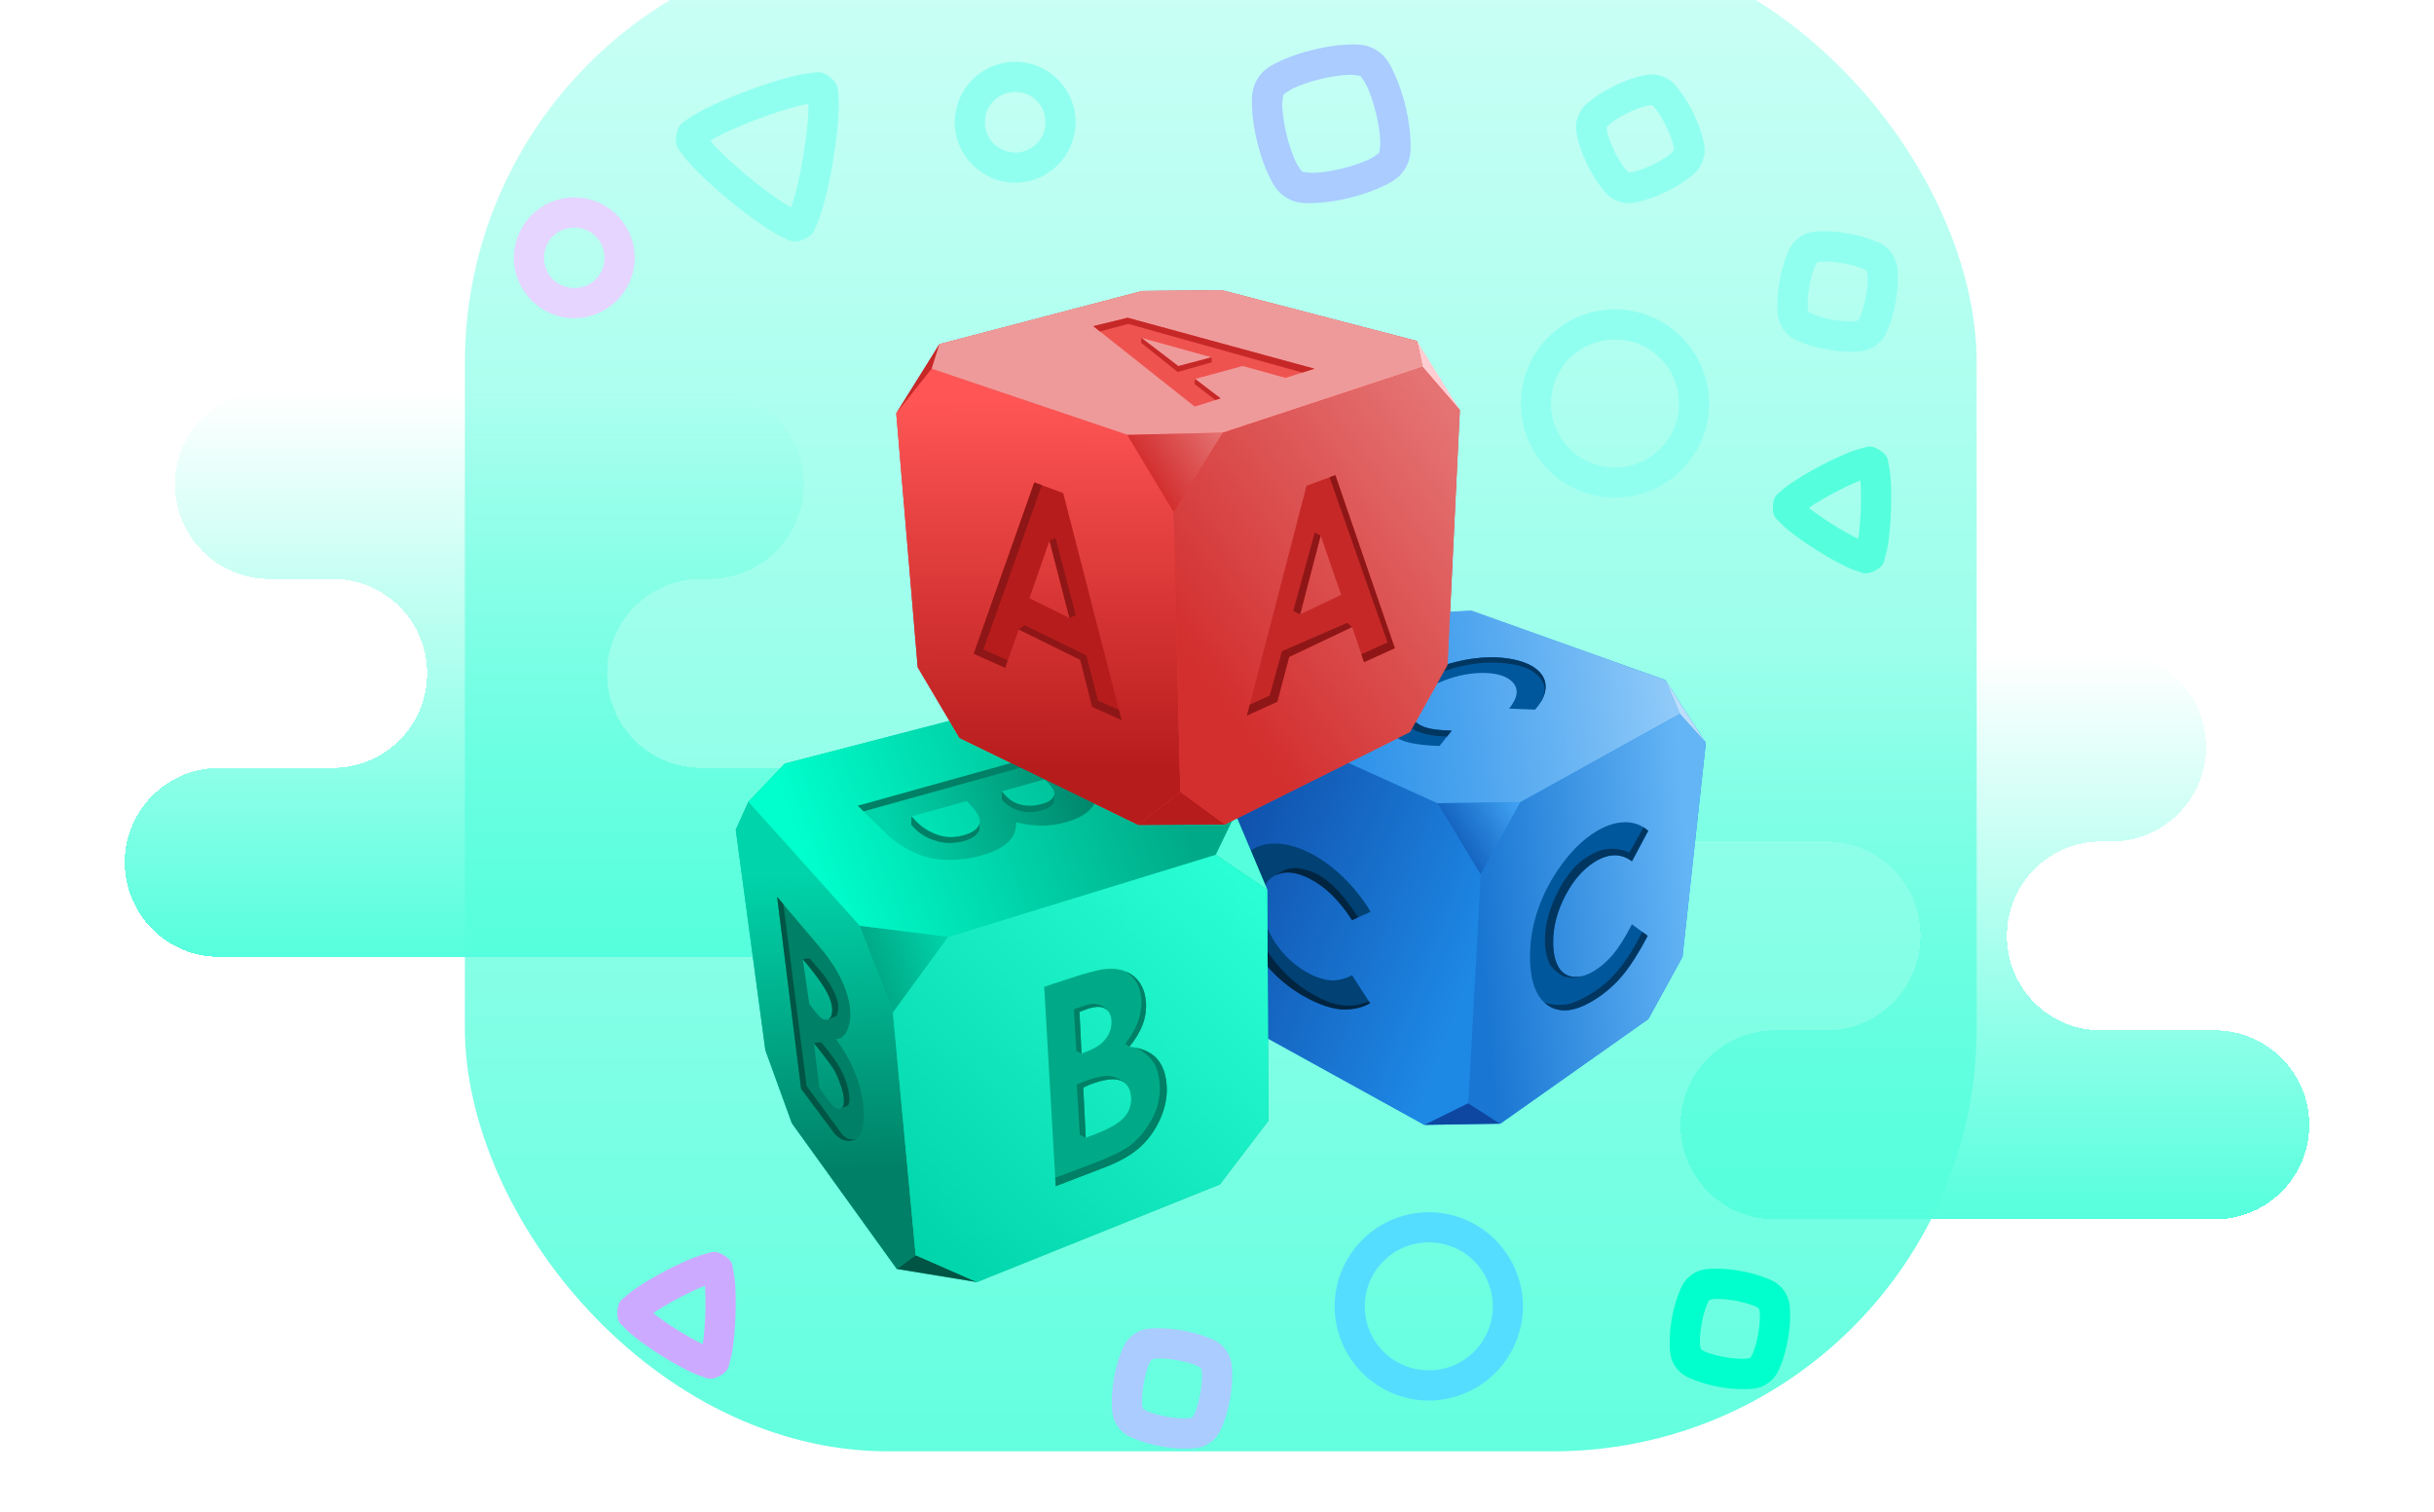 <svg width="322" height="200" viewBox="0 0 322 200" fill="none" xmlns="http://www.w3.org/2000/svg">
<g filter="url(#filter0_i_1204_26)">
<rect x="61.5" width="200" height="200" rx="56" fill="url(#paint0_linear_1204_26)"/>
</g>
<g filter="url(#filter1_d_1204_26)">
<path fill-rule="evenodd" clip-rule="evenodd" d="M279.349 82.311H219.281C212.378 82.311 206.782 87.907 206.782 94.81V94.814C206.782 101.717 212.378 107.313 219.281 107.313H279.349C286.252 107.313 291.848 101.717 291.848 94.814V94.81C291.848 87.907 286.252 82.311 279.349 82.311ZM241.906 132.311H234.815C227.912 132.311 222.316 137.907 222.316 144.81V144.813C222.316 151.716 227.912 157.312 234.815 157.312H293.001C299.904 157.312 305.5 151.716 305.5 144.813V144.81C305.5 137.907 299.904 132.311 293.001 132.311H277.663C276.135 132.273 274.627 131.954 273.213 131.37C271.695 130.743 270.315 129.823 269.154 128.661C267.993 127.5 267.072 126.121 266.445 124.603C265.818 123.085 265.497 121.458 265.501 119.815C265.497 118.173 265.818 116.546 266.445 115.028C267.072 113.51 267.993 112.131 269.154 110.97C270.315 109.808 271.695 108.888 273.213 108.261C274.714 107.641 276.323 107.32 277.947 107.316H241.622C241.604 107.316 241.587 107.316 241.569 107.316H241.622C243.246 107.32 244.854 107.641 246.356 108.261C247.874 108.888 249.253 109.808 250.415 110.97C251.576 112.131 252.497 113.51 253.123 115.028C253.75 116.546 254.071 118.173 254.068 119.815C254.071 121.458 253.75 123.085 253.123 124.603C252.497 126.121 251.576 127.5 250.415 128.661C249.253 129.823 247.874 130.743 246.356 131.37C244.942 131.954 243.433 132.273 241.906 132.311Z" fill="url(#paint1_linear_1204_26)" shape-rendering="crispEdges"/>
</g>
<g filter="url(#filter2_d_1204_26)">
<path fill-rule="evenodd" clip-rule="evenodd" d="M93.834 47.584H35.647C28.744 47.584 23.148 53.181 23.148 60.084V60.087C23.148 66.99 28.744 72.586 35.647 72.586H44.02C44.014 72.586 44.007 72.586 44 72.586H44.053C45.677 72.59 47.285 72.91 48.787 73.531C50.305 74.157 51.684 75.078 52.846 76.239C54.007 77.401 54.928 78.78 55.555 80.298C56.181 81.816 56.502 83.443 56.499 85.085C56.502 86.728 56.181 88.354 55.555 89.872C54.928 91.39 54.007 92.77 52.846 93.931C51.684 95.092 50.305 96.013 48.787 96.64C47.289 97.258 45.685 97.579 44.065 97.584H28.999C22.096 97.584 16.5 103.18 16.5 110.083V110.087C16.5 116.99 22.096 122.586 28.999 122.586H113.68C120.583 122.586 126.179 116.99 126.179 110.087V110.083C126.179 103.18 120.583 97.584 113.68 97.584H92.74C91.12 97.579 89.516 97.258 88.018 96.64C86.5 96.013 85.121 95.092 83.959 93.931C82.798 92.77 81.877 91.39 81.251 89.872C80.624 88.354 80.303 86.728 80.306 85.085C80.303 83.443 80.624 81.816 81.251 80.298C81.877 78.78 82.798 77.401 83.959 76.239C85.121 75.078 86.5 74.157 88.018 73.531C89.52 72.91 91.128 72.59 92.752 72.586H44.053C44.046 72.586 44.039 72.586 44.032 72.586H92.773H92.785H93.834C100.736 72.586 106.332 66.99 106.332 60.087V60.084C106.332 53.181 100.736 47.584 93.834 47.584Z" fill="url(#paint2_linear_1204_26)" shape-rendering="crispEdges"/>
</g>
<g filter="url(#filter3_d_1204_26)">
<path d="M159.691 128.95L188.438 144.813L198.477 144.655L218.066 130.81L222.579 122.59L225.667 94.273L220.33 85.969L194.656 76.785L188.661 77.099L155.197 86.442L159.691 128.95Z" fill="#1E88E5"/>
<path d="M188.438 144.813L194.248 141.941L195.888 111.697L190.173 102.259L155.197 86.446L159.695 128.95L188.438 144.813Z" fill="url(#paint3_linear_1204_26)"/>
<path d="M181.325 116.622L178.869 117.725C177.198 115.115 175.317 113.281 173.226 112.222C171.462 111.33 169.975 111.179 168.766 111.769C167.559 112.363 166.956 113.543 166.956 115.306C166.956 116.533 167.224 117.759 167.761 118.984C168.295 120.208 169.051 121.34 170.028 122.378C171.006 123.416 172.093 124.237 173.29 124.842C174.308 125.359 175.24 125.643 176.087 125.696C176.931 125.739 177.858 125.515 178.869 125.024L181.25 128.712C179.889 129.35 178.603 129.622 177.391 129.529C176.179 129.423 174.794 128.977 173.237 128.191C170.372 126.739 168.024 124.643 166.192 121.902C164.37 119.155 163.459 116.362 163.459 113.522C163.459 111.683 163.873 110.258 164.699 109.248C165.536 108.24 166.728 107.693 168.275 107.607C169.829 107.527 171.501 107.939 173.29 108.843C174.812 109.614 176.273 110.678 177.674 112.033C179.09 113.391 180.307 114.922 181.325 116.625V116.622Z" fill="#014174"/>
<path d="M104.752 144.59L101.248 134.93L97.336 105.763L99.007 102.07L103.807 97.021L128.62 90.581L163.426 103.684L167.655 113.715L167.806 144.254L161.381 152.69L129.236 165.612L118.634 163.874L104.752 144.59Z" fill="#00D4AA"/>
<path d="M99.007 102.07L113.747 118.47L118.12 129.963L121.136 162.052L118.634 163.87L104.752 144.594L101.248 134.93L97.336 105.763L99.007 102.07Z" fill="url(#paint4_linear_1204_26)"/>
<path d="M113.747 118.47L125.43 119.936L118.12 129.963L113.747 118.47Z" fill="url(#paint5_linear_1204_26)"/>
<path d="M160.822 109.07L167.655 113.715L163.426 103.684L160.822 109.07Z" fill="#55FFDD"/>
<path d="M121.136 162.052L129.24 165.612L118.634 163.874L121.136 162.052Z" fill="#005544"/>
<path d="M167.246 121.229L166.755 122.688C168.451 125.008 170.672 126.894 173.237 128.191C174.794 128.977 176.178 129.423 177.391 129.525C178.309 129.601 179.987 129.514 181.25 128.712L181.098 128.478C178.971 129.347 177.035 129.23 174.613 128.043C171.351 126.452 169.019 124.037 167.243 121.229H167.246Z" fill="#012440"/>
<path d="M121.136 162.052L129.24 165.612L161.381 152.686L167.806 144.25L167.655 113.711L160.822 109.07L125.43 119.936L118.12 129.963L121.136 162.052Z" fill="url(#paint6_linear_1204_26)"/>
<path d="M99.007 102.07L103.807 97.021L128.62 90.581L163.426 103.684L160.822 109.07L125.43 119.936L113.747 118.47L99.007 102.07Z" fill="url(#paint7_linear_1204_26)"/>
<path d="M126.938 93.627L121.405 84.272L118.57 50.68L124.281 41.526L151.078 34.5L161.638 34.386L187.46 41.114L188.964 44.451L193.125 50.253L191.5 83.981L186.545 92.852L162.05 105.068L150.59 105.132L126.938 93.627Z" fill="#E53935"/>
<path d="M150.59 105.132L156.146 100.748L162.05 105.068L150.59 105.132Z" fill="#B71C1C"/>
<path d="M149.105 53.515L155.266 63.78L161.782 53.246L149.105 53.515Z" fill="url(#paint8_linear_1204_26)"/>
<path d="M188.2 44.553L193.125 50.253L187.46 41.114L188.2 44.553Z" fill="#FFCDD2"/>
<path d="M118.566 50.68L124.281 41.526L123.256 44.784L118.566 50.68Z" fill="#C62828"/>
<path d="M190.173 102.259L201.13 102.135L222.228 90.456L220.33 85.969L194.656 76.785L188.661 77.099L155.197 86.446L190.173 102.259Z" fill="url(#paint9_linear_1204_26)"/>
<path d="M203.077 89.878L199.641 89.745C200.798 88.317 200.953 87.15 200.106 86.245C199.39 85.479 198.161 85.074 196.417 85.028C194.679 84.988 192.892 85.32 191.058 86.022C189.78 86.514 188.755 87.066 187.981 87.678C187.205 88.29 186.734 88.916 186.568 89.556C186.399 90.199 186.556 90.778 187.04 91.295C187.453 91.738 188.027 92.069 188.76 92.285C189.503 92.497 190.6 92.623 192.052 92.663L190.438 94.685C188.503 94.625 187.02 94.436 185.989 94.118C184.969 93.796 184.144 93.297 183.514 92.621C182.35 91.379 182.341 89.999 183.487 88.479C184.644 86.962 186.699 85.637 189.652 84.503C191.567 83.767 193.434 83.294 195.253 83.082C197.08 82.873 198.758 82.931 200.287 83.256C201.824 83.583 202.954 84.135 203.678 84.911C204.295 85.569 204.553 86.331 204.452 87.198C204.357 88.067 203.898 88.96 203.077 89.878Z" fill="#01579B"/>
<path d="M113.49 102.592L140.57 95.059L142.672 97.27C143.893 98.555 144.622 99.534 144.868 100.218C145.238 101.178 145.079 102.07 144.384 102.891C143.692 103.715 142.555 104.346 140.971 104.784C139.939 105.071 138.892 105.219 137.827 105.226C136.678 105.221 135.535 105.071 134.425 104.78C134.454 105.284 134.368 105.788 134.173 106.253C133.978 106.718 133.679 107.132 133.299 107.464C132.52 108.182 131.341 108.76 129.757 109.202C128.234 109.622 126.658 109.807 125.014 109.743C123.515 109.697 122.043 109.331 120.698 108.669C119.424 108.063 118.256 107.255 117.239 106.277L113.49 102.592ZM138.204 99.107L132.497 100.695L133.049 101.277C133.669 101.927 134.391 102.335 135.215 102.501C136.046 102.675 136.916 102.634 137.823 102.38C138.673 102.146 139.199 101.81 139.403 101.375C139.622 100.933 139.44 100.407 138.858 99.795L138.204 99.107ZM127.894 101.972L120.584 104.006L121.219 104.678C122.277 105.786 123.623 106.356 124.53 106.587C125.437 106.825 126.409 106.802 127.44 106.515C128.604 106.194 129.311 105.71 129.557 105.068C129.799 104.425 129.421 103.582 128.423 102.528L127.894 101.972Z" fill="url(#paint10_linear_1204_26)"/>
<path d="M135.551 96.454L113.49 102.592L114.246 103.337L136.621 97.115L135.551 96.454Z" fill="#008066"/>
<path d="M118.566 50.68L121.401 84.272L126.938 93.627L150.59 105.132L156.146 100.748L155.265 63.784L149.105 53.515L123.253 44.784L118.566 50.68Z" fill="url(#paint11_linear_1204_26)"/>
<path d="M123.252 44.784L124.28 41.526L151.077 34.5L161.638 34.386L187.459 41.114L188.2 44.553L161.781 53.246L149.105 53.511L123.252 44.784Z" fill="#EF9A9A"/>
<path d="M197.88 82.969C197.003 82.94 196.125 82.978 195.253 83.082C193.431 83.294 191.564 83.766 189.652 84.499L189.599 84.522L189.527 85.429C191.24 84.638 193.06 84.1 194.928 83.834C196.547 83.592 198.193 83.595 199.811 83.842C201.463 84.084 202.427 84.56 202.922 84.938C204.683 86.272 204.608 87.432 203.738 89.004C204.139 88.392 204.385 87.787 204.453 87.198C204.506 86.782 204.464 86.36 204.33 85.963C204.196 85.566 203.972 85.205 203.678 84.907C202.952 84.133 201.822 83.585 200.287 83.256C199.495 83.09 198.689 82.994 197.88 82.969Z" fill="#013661"/>
<path d="M186.761 90.924L185.952 91.85C187.577 93.162 189.66 93.392 191.432 93.438L192.052 92.663C190.601 92.625 189.505 92.497 188.764 92.285C188.111 92.117 187.515 91.774 187.041 91.295C186.935 91.181 186.841 91.057 186.761 90.924Z" fill="#013661"/>
<path d="M162.05 105.068L186.541 92.852L191.5 83.981L193.125 50.253L188.201 44.553L161.782 53.246L155.266 63.78L156.146 100.744L162.05 105.068Z" fill="url(#paint12_linear_1204_26)"/>
<path d="M190.173 102.259L195.888 111.697L201.13 102.135L190.173 102.259Z" fill="url(#paint13_linear_1204_26)"/>
<path d="M222.228 90.456L220.33 85.969L225.667 94.273L222.228 90.456Z" fill="#BBDEFB"/>
<path d="M188.439 144.813L194.248 141.941L198.477 144.655L188.439 144.813Z" fill="#0D47A1"/>
<path d="M198.477 144.655L218.067 130.814L222.579 122.59L225.667 94.273L222.228 90.456L201.13 102.135L195.888 111.697L194.248 141.941L198.477 144.655Z" fill="url(#paint14_linear_1204_26)"/>
<path d="M172.84 60.265L176.658 58.866L184.519 81.748L180.452 83.6L178.88 78.947L170.55 82.908L168.978 88.834L164.956 90.668L172.84 60.265ZM174.715 66.853L171.994 77.284L177.421 74.699L174.715 66.853Z" fill="#C62828"/>
<path d="M139.664 152.928L138.141 126.547L141.108 125.568C143.432 124.804 145.114 124.309 146.191 124.207C147.726 124.041 148.98 124.343 149.956 125.118C150.931 125.893 151.479 127.034 151.596 128.546C151.671 129.529 151.539 130.504 151.191 131.471C150.771 132.567 150.168 133.583 149.408 134.476C150.991 134.627 152.178 135.126 152.972 135.969C153.765 136.801 154.219 137.972 154.332 139.484C154.449 140.939 154.189 142.402 153.554 143.876C152.919 145.35 152.053 146.609 150.95 147.648C149.846 148.676 148.281 149.613 146.255 150.392L139.664 152.928ZM142.808 129.873L143.081 135.38L143.814 135.1C144.974 134.654 145.813 134.072 146.331 133.354C146.848 132.673 147.094 131.824 147.023 130.973C146.958 130.164 146.645 129.627 146.07 129.363C145.496 129.087 144.664 129.158 143.576 129.578L142.808 129.873ZM143.303 139.881L143.636 146.522L144.83 146.068C146.811 145.305 148.119 144.537 148.761 143.763C149.077 143.402 149.317 142.981 149.467 142.525C149.616 142.069 149.672 141.587 149.63 141.109C149.54 139.994 149.067 139.272 148.209 138.936C147.351 138.604 145.979 138.796 144.105 139.514L143.303 139.881Z" fill="#00AA88"/>
<path d="M218.044 105.91L215.89 109.939C214.428 108.843 212.783 108.87 210.954 110.019C209.412 110.989 208.11 112.494 207.049 114.535C205.996 116.576 205.469 118.603 205.469 120.617C205.469 122.02 205.703 123.12 206.169 123.916C206.637 124.71 207.3 125.148 208.157 125.231C209.013 125.315 209.965 125.027 211.01 124.37C211.902 123.81 212.717 123.083 213.456 122.189C214.194 121.284 215.007 119.98 215.893 118.277L217.976 119.804C216.784 122.072 215.658 123.836 214.597 125.095C213.539 126.345 212.329 127.397 210.969 128.251C208.457 129.829 206.4 130.084 204.8 129.019C203.205 127.938 202.408 125.773 202.408 122.525C202.408 120.424 202.77 118.329 203.493 116.24C204.223 114.149 205.267 112.181 206.622 110.336C207.983 108.487 209.444 107.071 211.007 106.088C212.342 105.251 213.623 104.814 214.85 104.777C216.085 104.736 217.15 105.114 218.044 105.91Z" fill="#01579B"/>
<path d="M136.833 59.823L140.654 61.232L148.376 91.261L144.483 89.515L142.903 83.286L134.777 79.276L132.974 84.344L128.824 82.481L136.833 59.823ZM138.844 67.518L136.187 75.141L141.482 77.757L138.844 67.518Z" fill="#B71C1C"/>
<path d="M105.98 140.028L102.813 114.668L108.418 121.263C110.285 123.463 111.532 125.621 112.152 127.832C113.124 131.313 111.827 133.652 110.546 133.441C112.466 135.943 114.397 139.813 114.269 144.11C114.159 147.773 111.381 147.278 110.376 145.936L105.98 140.028ZM106.207 122.884L107.065 128.852L107.896 129.892C108.702 130.889 108.898 130.871 109.2 130.893C109.51 130.927 109.892 130.916 110.058 130.099C110.493 127.975 107.942 124.986 106.203 122.881L106.207 122.884ZM107.673 133.981L108.376 139.885L108.959 140.716C109.968 142.156 110.417 142.557 110.799 142.682C111.102 142.787 111.604 142.606 111.631 141.933C111.68 140.867 111.43 140.108 110.913 138.74C110.402 137.39 109.616 136.464 108.509 135.051L107.673 133.981Z" fill="#008066"/>
<path d="M144.635 39.153L149.182 38.041L173.892 44.785L170.057 45.995L164.4 44.417L158.106 46.131L161.473 48.705L158.046 49.789L144.635 39.153ZM150.979 40.69L155.89 44.439L160.27 43.27L150.979 40.69Z" fill="#EF5350"/>
<path d="M217.424 105.453L215.553 108.79C214.495 108.322 213.051 108.065 211.736 108.503C210.5 108.915 209.064 109.864 208.221 110.809C205.439 113.931 203.308 119.615 204.952 123.398C205.341 124.305 206.554 125.042 206.962 125.216C207.272 125.277 208.637 125.473 209.223 125.156L208.78 125.224C208.573 125.247 208.364 125.25 208.157 125.231C207.743 125.195 207.344 125.056 206.998 124.826C206.651 124.596 206.367 124.283 206.173 123.916C205.704 123.122 205.47 122.019 205.47 120.617C205.47 118.602 205.995 116.573 207.049 114.535C208.108 112.494 209.412 110.99 210.954 110.019C211.456 109.705 211.944 109.49 212.416 109.338L212.677 109.263C212.876 109.215 213.078 109.182 213.282 109.165L213.482 109.153C213.699 109.143 213.917 109.152 214.132 109.18L214.608 109.282C215.051 109.414 215.478 109.629 215.894 109.939L218.04 105.91C217.848 105.741 217.642 105.588 217.424 105.453Z" fill="#013661"/>
<path d="M217.254 119.279C216.109 121.562 214.835 123.602 213.361 125.152C211.884 126.671 210.103 127.862 208.134 128.644C207.215 128.996 205.692 129.09 204.32 128.629C204.471 128.769 204.63 128.901 204.797 129.015C206.399 130.081 208.455 129.827 210.965 128.251C212.325 127.397 213.535 126.346 214.597 125.095C215.655 123.837 216.785 122.072 217.976 119.804L217.254 119.279Z" fill="#013661"/>
<path d="M150.284 134.62C151.478 135.168 152.522 136.181 152.911 137.114C153.519 138.588 153.599 140.508 153.138 142.243C152.741 143.717 151.486 145.856 149.955 147.183C148.315 148.604 145.356 149.64 142.88 150.569L139.599 151.805L139.664 152.924L146.255 150.392C148.281 149.613 149.846 148.676 150.949 147.648C152.053 146.609 152.922 145.35 153.557 143.876C154.188 142.402 154.449 140.935 154.336 139.484C154.215 137.972 153.761 136.801 152.971 135.969C152.333 135.293 151.429 134.85 150.284 134.62Z" fill="#008066"/>
<path d="M146.497 138.331C145.412 138.354 143.836 138.857 142.446 139.465L142.846 146.144L143.636 146.522L143.307 139.881L144.101 139.514C145.983 138.796 147.351 138.604 148.209 138.936C148.448 139.028 148.668 139.163 148.859 139.333C148.226 138.713 147.383 138.356 146.497 138.331Z" fill="#008066"/>
<path d="M144.441 128.814C143.757 128.894 142.948 129.23 142.063 129.514L142.389 135.047L143.08 135.38L142.808 129.869L143.572 129.578C144.664 129.158 145.499 129.087 146.066 129.362C146.268 129.459 146.445 129.6 146.584 129.774L146.595 129.759C146.348 129.43 146.02 129.169 145.642 129.004C145.265 128.838 144.851 128.773 144.441 128.814Z" fill="#008066"/>
<path d="M148.935 124.528C150.848 125.727 151.214 127.843 150.908 129.752C150.651 131.328 149.94 132.681 148.863 134.079L149.408 134.476C150.262 133.422 150.855 132.42 151.191 131.471C151.539 130.508 151.675 129.533 151.596 128.546C151.479 127.034 150.931 125.893 149.956 125.118C149.645 124.875 149.301 124.676 148.935 124.528Z" fill="#008066"/>
<path d="M102.817 114.664L105.976 140.028L110.379 145.936C111.011 146.782 112.345 147.289 113.278 146.631C112.908 146.794 112.031 146.915 111.321 145.951L106.698 139.658L103.637 115.631L102.817 114.664Z" fill="#005544"/>
<path d="M108.607 133.875L107.674 133.981L108.505 135.047C109.612 136.464 110.402 137.39 110.916 138.743C111.43 140.108 111.68 140.867 111.635 141.933C111.616 142.349 111.415 142.576 111.196 142.667L112.217 142.224C112.519 141.536 112.341 140.599 112.103 139.7C111.801 138.566 111.234 137.175 109.798 135.334C109.458 134.892 108.611 133.875 108.611 133.875H108.607Z" fill="#005544"/>
<path d="M107.095 122.775L106.203 122.884C107.942 124.986 110.474 127.975 110.058 130.099C109.941 130.7 109.574 130.867 109.574 130.867L110.633 130.413C110.962 129.933 110.95 128.901 110.746 128.232C110.278 126.909 109.574 125.68 108.667 124.608L107.095 122.775Z" fill="#005544"/>
<path d="M120.585 104.006L120.554 105.098C121.7 106.508 123.124 107.116 124.504 107.411C125.676 107.66 127.01 107.437 127.853 107.165C128.571 106.927 129.179 106.549 129.553 105.873L129.618 104.754C129.611 104.862 129.59 104.969 129.553 105.071C129.312 105.714 128.609 106.194 127.437 106.515C126.409 106.802 125.438 106.825 124.527 106.591C123.271 106.265 122.128 105.604 121.22 104.678L120.585 104.006Z" fill="#008066"/>
<path d="M132.498 100.691L132.55 101.836C132.55 101.836 133.306 102.539 133.752 102.785C134.973 103.465 136.099 103.526 137.211 103.348C138.031 103.216 139.097 102.807 139.433 102.169L139.493 101.027C139.489 101.148 139.458 101.267 139.403 101.375C139.199 101.81 138.67 102.146 137.823 102.38C136.916 102.634 136.047 102.675 135.215 102.501C134.382 102.332 133.624 101.903 133.049 101.277L132.498 100.691Z" fill="#008066"/>
<path d="M171.003 110.85C170.043 110.937 169.223 111.459 168.607 111.852L169.129 111.625C170.27 111.221 171.635 111.417 173.226 112.222C175.316 113.281 177.194 115.117 178.869 117.725L179.655 117.374C178.279 115.136 176.367 112.763 174.261 111.655C173.211 111.104 171.873 110.767 171.003 110.85Z" fill="#012440"/>
<path d="M176.658 58.87L175.895 59.15L183.556 80.988L180.101 82.557L180.453 83.6L184.519 81.748L176.658 58.87Z" fill="#8F1616"/>
<path d="M178.2 78.41L169.59 82.148L167.965 88.029L165.334 89.216L164.956 90.668L168.978 88.834L170.55 82.908L178.88 78.947L178.2 78.41Z" fill="#8F1616"/>
<path d="M171.993 77.284L171.086 76.812L173.929 66.467L174.715 66.849L171.993 77.284Z" fill="#8F1616"/>
<path d="M136.833 59.823L128.824 82.481L132.974 84.344L133.322 83.362L130.098 81.925L137.827 60.189L136.833 59.823Z" fill="#8F1616"/>
<path d="M148.027 89.915L145.261 88.679L143.7 82.689L135.536 78.701L134.78 79.276L142.906 83.286L144.486 89.515L148.375 91.261L148.027 89.915Z" fill="#8F1616"/>
<path d="M141.481 77.757L142.313 77.39L139.648 67.162L138.843 67.518L141.481 77.757Z" fill="#8F1616"/>
<path d="M145.518 39.848L149.26 38.85L172.273 45.286L173.891 44.776L149.18 38.034L144.63 39.145L145.518 39.848Z" fill="#C62828"/>
<path d="M150.976 40.683L150.98 41.367L155.799 45.215L160.308 43.93L160.27 43.261L155.886 44.432L150.976 40.683Z" fill="#C62828"/>
<path d="M158.1 46.126L158.028 46.806L160.784 48.915L161.472 48.7L158.1 46.126Z" fill="#C62828"/>
</g>
<path d="M75.975 26.105C73.855 26.112 71.825 26.957 70.326 28.455C68.827 29.953 67.981 31.984 67.973 34.103C67.973 38.495 71.579 42.104 75.975 42.104C78.094 42.095 80.124 41.249 81.623 39.751C83.121 38.252 83.967 36.222 83.976 34.103C83.968 31.984 83.122 29.953 81.623 28.455C80.124 26.957 78.094 26.112 75.975 26.105ZM75.975 30.108C78.205 30.108 79.977 31.869 79.977 34.103C79.981 34.63 79.88 35.152 79.68 35.64C79.48 36.127 79.185 36.57 78.812 36.942C78.439 37.314 77.996 37.608 77.508 37.808C77.02 38.007 76.498 38.107 75.971 38.102C75.445 38.106 74.923 38.005 74.436 37.805C73.949 37.606 73.507 37.312 73.134 36.939C72.762 36.567 72.468 36.125 72.268 35.638C72.069 35.151 71.968 34.629 71.972 34.103C71.972 31.869 73.741 30.108 75.975 30.108Z" fill="#E5D5FF"/>
<path d="M109.851 10.227C108.672 9.26 108.006 9.592 107.277 9.661C106.467 9.745 105.665 9.89 104.877 10.095C102.849 10.617 100.851 11.252 98.894 11.996C96.8 12.779 94.748 13.652 93.13 14.483C92.321 14.899 91.626 15.292 91.033 15.723C90.439 16.15 89.717 16.346 89.46 17.855C89.207 19.366 89.819 19.786 90.243 20.387C90.658 20.984 91.195 21.589 91.823 22.246C93.081 23.558 94.729 25.051 96.449 26.472C98.168 27.893 99.96 29.231 101.487 30.218C102.25 30.709 102.942 31.117 103.607 31.416C104.276 31.718 104.801 32.247 106.234 31.718C107.666 31.181 107.719 30.422 108.029 29.76C108.339 29.095 108.596 28.339 108.849 27.462C109.36 25.712 109.832 23.535 110.206 21.332C110.577 19.128 110.841 16.917 110.932 15.095C110.977 14.188 110.989 13.383 110.913 12.654C110.837 11.925 111.026 11.203 109.851 10.231V10.227ZM106.933 13.765C106.941 14.12 106.963 14.408 106.937 14.899C106.861 16.471 106.608 18.592 106.257 20.674C105.905 22.76 105.459 24.832 105.017 26.343C104.881 26.812 104.767 27.084 104.643 27.417C104.333 27.247 104.064 27.114 103.652 26.85C102.33 26 100.625 24.733 98.996 23.384C97.371 22.042 95.795 20.61 94.706 19.472C94.374 19.125 94.207 18.89 93.981 18.614C94.283 18.433 94.521 18.263 94.956 18.044C96.354 17.322 98.308 16.479 100.289 15.738C102.265 15.001 104.295 14.347 105.826 13.973C106.298 13.86 106.582 13.822 106.933 13.765Z" fill="#91FFF0"/>
<path d="M216.676 10.163C215.663 10.432 214.604 10.851 213.58 11.35C212.56 11.849 211.584 12.416 210.749 13.051C209.914 13.686 209.147 14.253 208.716 15.504C208.285 16.751 208.538 17.669 208.806 18.682C209.075 19.699 209.494 20.75 209.99 21.774C210.488 22.794 211.059 23.777 211.694 24.609C212.329 25.448 212.888 26.215 214.139 26.65C215.39 27.077 216.313 26.82 217.326 26.551C218.39 26.257 219.425 25.861 220.413 25.368C221.434 24.873 222.417 24.299 223.256 23.668C224.087 23.033 224.854 22.466 225.285 21.211C225.72 19.963 225.455 19.049 225.191 18.036C224.898 16.97 224.503 15.935 224.012 14.944C223.534 13.947 222.962 12.998 222.303 12.11C221.668 11.274 221.109 10.503 219.858 10.072C218.607 9.642 217.692 9.895 216.676 10.163ZM217.696 14.037C218.365 13.863 218.905 13.973 218.554 13.852C218.21 13.731 218.694 13.973 219.113 14.525C219.533 15.08 220.009 15.874 220.413 16.698C220.814 17.522 221.147 18.391 221.324 19.06C221.502 19.729 221.381 20.262 221.502 19.914C221.619 19.567 221.389 20.058 220.837 20.481C220.285 20.897 219.491 21.373 218.667 21.778C217.909 22.152 217.119 22.455 216.305 22.685C215.632 22.866 215.099 22.745 215.447 22.866C215.795 22.983 215.3 22.745 214.88 22.194C214.383 21.512 213.949 20.785 213.584 20.024C213.21 19.267 212.906 18.478 212.677 17.666C212.499 16.997 212.616 16.456 212.495 16.804C212.374 17.151 212.612 16.656 213.168 16.237C213.85 15.739 214.576 15.305 215.338 14.941C216.161 14.54 217.027 14.215 217.696 14.037Z" fill="#91FFF0"/>
<path d="M247.656 31.733C246.622 31.346 245.552 31.06 244.463 30.879C243.375 30.676 242.27 30.579 241.163 30.588C240.113 30.61 239.164 30.61 238.079 31.37C236.994 32.126 236.662 33.026 236.284 34.005C235.906 34.983 235.622 36.08 235.426 37.198C235.223 38.286 235.126 39.391 235.135 40.498C235.158 41.545 235.165 42.501 235.929 43.582C236.684 44.667 237.576 44.992 238.555 45.37C239.53 45.748 240.627 46.039 241.745 46.239C242.864 46.432 243.998 46.541 245.045 46.519C246.096 46.496 247.048 46.496 248.129 45.736C249.214 44.977 249.546 44.088 249.924 43.109C250.302 42.131 250.586 41.027 250.786 39.908C250.982 38.789 251.092 37.667 251.073 36.616C251.05 35.566 251.043 34.613 250.279 33.532C249.524 32.447 248.635 32.115 247.656 31.737V31.733ZM246.205 35.464C246.851 35.713 247.218 36.125 247.01 35.822C246.799 35.52 247.059 36.004 247.071 36.699C247.086 37.391 247.006 38.317 246.844 39.217C246.702 40.049 246.483 40.866 246.19 41.658C245.941 42.301 245.54 42.663 245.839 42.452C246.141 42.244 245.657 42.505 244.962 42.516C244.117 42.518 243.275 42.442 242.444 42.289C241.61 42.149 240.79 41.933 239.995 41.643C239.353 41.39 238.99 40.982 239.202 41.284C239.409 41.586 239.149 41.106 239.134 40.415C239.131 39.569 239.207 38.725 239.36 37.894C239.502 37.06 239.719 36.242 240.01 35.448C240.26 34.802 240.672 34.439 240.37 34.651C240.067 34.862 240.555 34.602 241.246 34.587C241.938 34.572 242.864 34.655 243.764 34.813C244.671 34.972 245.559 35.21 246.205 35.464Z" fill="#91FFF0"/>
<path d="M134.308 8.168C132.187 8.176 130.156 9.021 128.656 10.521C127.157 12.021 126.311 14.052 126.303 16.173C126.303 20.564 129.912 24.174 134.308 24.174C136.427 24.165 138.457 23.318 139.955 21.819C141.452 20.319 142.296 18.288 142.302 16.169C142.295 14.05 141.451 12.02 139.953 10.521C138.456 9.023 136.427 8.177 134.308 8.168ZM134.308 12.17C136.538 12.17 138.307 13.939 138.307 16.173C138.311 16.699 138.21 17.221 138.011 17.708C137.811 18.195 137.517 18.637 137.145 19.009C136.772 19.381 136.33 19.676 135.843 19.875C135.356 20.075 134.834 20.175 134.308 20.171C133.781 20.177 133.259 20.076 132.771 19.877C132.283 19.678 131.84 19.384 131.467 19.012C131.094 18.64 130.799 18.197 130.599 17.709C130.399 17.222 130.298 16.7 130.302 16.173C130.302 13.939 132.074 12.166 134.308 12.166V12.17Z" fill="#91FFF0"/>
<path d="M248.65 59.535C247.422 58.761 246.916 59.169 246.375 59.29C245.804 59.423 245.245 59.6 244.701 59.819C243.503 60.284 242.116 60.941 240.751 61.663C239.387 62.385 238.056 63.168 236.998 63.893C236.469 64.256 236.015 64.6 235.615 64.978C235.21 65.356 234.594 65.545 234.538 66.996C234.485 68.451 235.089 68.686 235.464 69.094C235.838 69.506 236.265 69.88 236.764 70.281C237.762 71.086 239.032 71.963 240.335 72.783C241.643 73.607 242.981 74.366 244.138 74.914C244.716 75.19 245.234 75.409 245.767 75.568C246.296 75.731 246.772 76.173 248.057 75.493C249.342 74.812 249.24 74.174 249.406 73.644C249.576 73.08 249.702 72.504 249.784 71.921C249.981 70.655 250.102 69.124 250.162 67.582C250.226 66.128 250.209 64.672 250.109 63.221C250.07 62.633 249.987 62.049 249.86 61.474C249.731 60.934 249.886 60.306 248.65 59.535ZM246.118 63.565C246.201 64.596 246.22 66.021 246.167 67.431C246.114 68.848 245.99 70.266 245.831 71.29C244.675 70.718 243.551 70.085 242.463 69.392C241.366 68.713 240.306 67.975 239.289 67.181C240.362 66.462 241.473 65.8 242.618 65.201C243.869 64.54 245.151 63.939 246.118 63.565Z" fill="#55FFDD"/>
<path d="M178.132 5.904C176.737 5.964 175.222 6.217 173.725 6.584C172.274 6.923 170.859 7.4 169.499 8.009C168.237 8.598 167.13 9.15 166.343 10.443C165.557 11.736 165.58 12.968 165.64 14.362C165.701 15.753 165.947 17.28 166.313 18.777C166.68 20.273 167.164 21.736 167.749 22.999C168.335 24.265 168.887 25.368 170.18 26.154C171.472 26.941 172.708 26.91 174.099 26.85C175.49 26.79 177.009 26.548 178.506 26.181C179.957 25.838 181.372 25.357 182.731 24.745C183.994 24.155 185.101 23.611 185.887 22.318C186.674 21.026 186.651 19.794 186.59 18.399C186.507 16.909 186.282 15.431 185.918 13.984C185.575 12.534 185.094 11.121 184.481 9.763C183.896 8.496 183.344 7.393 182.051 6.607C180.759 5.821 179.519 5.839 178.132 5.904ZM178.313 9.902C179.349 9.857 180.127 10.114 179.976 10.023C179.825 9.929 180.415 10.507 180.853 11.448C181.292 12.389 181.711 13.648 182.025 14.933C182.338 16.218 182.55 17.537 182.592 18.573C182.641 19.608 182.376 20.391 182.471 20.236C182.561 20.084 181.987 20.678 181.046 21.116C180.101 21.551 178.846 21.982 177.561 22.296C176.276 22.609 174.953 22.813 173.918 22.859C172.882 22.904 172.103 22.647 172.255 22.738C172.406 22.832 171.816 22.254 171.378 21.313C170.88 20.187 170.488 19.018 170.206 17.821C169.906 16.631 169.716 15.417 169.639 14.192C169.59 13.153 169.851 12.363 169.76 12.514C169.666 12.665 170.244 12.076 171.185 11.637C172.308 11.14 173.474 10.748 174.67 10.466C175.955 10.152 177.278 9.952 178.313 9.902Z" fill="#AACCFF"/>
<path d="M213.648 40.921C210.346 40.929 207.181 42.245 204.846 44.58C202.51 46.915 201.195 50.08 201.187 53.382C201.195 56.685 202.51 59.85 204.846 62.185C207.181 64.52 210.346 65.835 213.648 65.844C216.951 65.835 220.116 64.52 222.451 62.185C224.786 59.85 226.101 56.685 226.109 53.382C226.101 50.08 224.786 46.915 222.451 44.58C220.116 42.245 216.951 40.929 213.648 40.921ZM213.648 44.924C214.76 44.92 215.862 45.136 216.89 45.559C217.918 45.983 218.852 46.606 219.638 47.392C220.424 48.178 221.047 49.113 221.471 50.141C221.895 51.169 222.111 52.27 222.107 53.382C222.111 54.494 221.895 55.596 221.471 56.624C221.047 57.652 220.424 58.586 219.638 59.372C218.852 60.159 217.918 60.782 216.89 61.205C215.862 61.629 214.76 61.845 213.648 61.841C212.536 61.845 211.434 61.63 210.405 61.206C209.377 60.783 208.442 60.16 207.656 59.374C206.869 58.587 206.246 57.653 205.822 56.625C205.398 55.597 205.182 54.495 205.186 53.382C205.182 52.27 205.398 51.168 205.822 50.14C206.246 49.111 206.869 48.177 207.656 47.391C208.442 46.605 209.377 45.982 210.405 45.558C211.434 45.135 212.536 44.919 213.648 44.924Z" fill="#91FFF0"/>
<path d="M189.021 160.362C185.718 160.37 182.553 161.686 180.218 164.021C177.883 166.356 176.568 169.521 176.56 172.823C176.568 176.126 177.883 179.291 180.218 181.626C182.553 183.961 185.718 185.277 189.021 185.285C192.322 185.277 195.487 183.961 197.821 181.626C200.155 179.29 201.468 176.125 201.474 172.823C201.468 169.522 200.155 166.357 197.821 164.021C195.487 161.686 192.322 160.37 189.021 160.362ZM189.021 164.361C190.133 164.357 191.235 164.573 192.263 164.997C193.292 165.421 194.226 166.044 195.012 166.831C195.798 167.618 196.421 168.552 196.845 169.581C197.268 170.609 197.484 171.711 197.479 172.823C197.483 173.935 197.267 175.037 196.844 176.065C196.42 177.093 195.797 178.027 195.011 178.814C194.224 179.6 193.29 180.223 192.262 180.646C191.234 181.07 190.133 181.286 189.021 181.282C187.908 181.286 186.806 181.07 185.778 180.647C184.749 180.223 183.815 179.6 183.028 178.814C182.241 178.028 181.618 177.094 181.193 176.066C180.769 175.038 180.552 173.936 180.555 172.823C180.555 168.125 184.327 164.361 189.021 164.361Z" fill="#55DDFF"/>
<path d="M233.408 168.987C232.372 168.599 231.301 168.312 230.21 168.129C229.123 167.927 228.02 167.829 226.914 167.838C225.864 167.861 224.911 167.861 223.83 168.621C222.746 169.38 222.413 170.276 222.031 171.255C221.653 172.234 221.374 173.33 221.173 174.449C220.972 175.537 220.876 176.642 220.886 177.748C220.909 178.795 220.916 179.751 221.676 180.832C222.432 181.917 223.324 182.242 224.303 182.62C225.285 182.998 226.378 183.289 227.496 183.489C228.615 183.682 229.749 183.792 230.796 183.769C231.847 183.746 232.795 183.746 233.88 182.987C234.965 182.227 235.297 181.339 235.675 180.36C236.053 179.381 236.337 178.277 236.533 177.159C236.734 176.04 236.843 174.917 236.821 173.867C236.798 172.816 236.79 171.863 236.034 170.783C235.275 169.698 234.383 169.365 233.408 168.987ZM231.956 172.714C232.599 172.963 232.969 173.375 232.758 173.073C232.55 172.771 232.807 173.258 232.822 173.95C232.837 174.641 232.758 175.567 232.595 176.471C232.453 177.302 232.234 178.118 231.941 178.909C231.692 179.551 231.287 179.918 231.59 179.702C231.892 179.494 231.408 179.755 230.713 179.767C229.869 179.769 229.026 179.693 228.196 179.54C227.361 179.4 226.541 179.183 225.746 178.893C225.104 178.64 224.741 178.232 224.953 178.534C225.161 178.837 224.9 178.357 224.885 177.665C224.882 176.82 224.958 175.976 225.112 175.144C225.253 174.311 225.471 173.492 225.762 172.699C226.011 172.052 226.419 171.69 226.121 171.905C225.818 172.113 226.302 171.852 226.998 171.837C227.689 171.822 228.611 171.905 229.515 172.064C230.422 172.223 231.31 172.461 231.956 172.714Z" fill="#00FFCC"/>
<path d="M95.787 166.073C94.555 165.298 94.048 165.707 93.512 165.828C92.94 165.961 92.379 166.138 91.834 166.357C90.639 166.822 89.252 167.479 87.888 168.201C86.52 168.927 85.189 169.705 84.135 170.431C83.606 170.794 83.152 171.138 82.748 171.516C82.347 171.894 81.727 172.083 81.674 173.534C81.621 174.989 82.226 175.224 82.6 175.632C82.974 176.044 83.401 176.418 83.9 176.818C84.898 177.624 86.164 178.5 87.472 179.324C88.78 180.144 90.118 180.904 91.274 181.456C91.853 181.728 92.37 181.947 92.903 182.106C93.432 182.269 93.905 182.711 95.194 182.03C96.479 181.35 96.377 180.711 96.543 180.186C96.713 179.621 96.839 179.043 96.921 178.459C97.117 177.193 97.238 175.662 97.295 174.12C97.36 172.666 97.344 171.21 97.246 169.758C97.207 169.171 97.124 168.587 96.996 168.012C96.868 167.472 97.023 166.848 95.787 166.073ZM93.255 170.102C93.334 171.138 93.357 172.559 93.304 173.969C93.251 175.386 93.126 176.803 92.964 177.828C91.809 177.256 90.686 176.623 89.6 175.93C88.501 175.251 87.44 174.513 86.421 173.719C87.275 173.13 88.5 172.4 89.755 171.739C91.002 171.077 92.287 170.476 93.255 170.102Z" fill="#CCAAFF"/>
<path d="M159.597 176.868C158.563 176.478 157.493 176.19 156.403 176.006C155.315 175.805 154.21 175.708 153.104 175.719C152.057 175.741 151.108 175.741 150.024 176.501C148.939 177.257 148.606 178.156 148.225 179.135C147.847 180.11 147.563 181.21 147.367 182.329C147.165 183.416 147.069 184.52 147.079 185.625C147.102 186.676 147.11 187.628 147.865 188.713C148.625 189.797 149.517 190.119 150.496 190.5C151.475 190.878 152.567 191.166 153.69 191.366C154.808 191.562 155.939 191.668 156.989 191.646C158.036 191.623 158.989 191.623 160.073 190.863C161.154 190.107 161.487 189.215 161.869 188.236C162.247 187.261 162.53 186.158 162.727 185.035C162.923 183.916 163.037 182.794 163.014 181.747C162.991 180.696 162.984 179.744 162.224 178.659C161.468 177.574 160.576 177.246 159.597 176.864V176.868ZM158.15 180.59C158.792 180.844 159.162 181.252 158.951 180.953C158.739 180.651 159 181.135 159.015 181.826C159.03 182.522 158.947 183.444 158.788 184.347C158.646 185.178 158.427 185.994 158.135 186.785C157.881 187.431 157.481 187.794 157.783 187.583C158.085 187.375 157.598 187.632 156.906 187.647C156.061 187.649 155.217 187.573 154.385 187.42C153.552 187.279 152.733 187.061 151.94 186.77C151.293 186.521 150.931 186.112 151.142 186.411C151.354 186.713 151.093 186.237 151.078 185.542C151.076 184.697 151.152 183.855 151.305 183.024C151.464 182.121 151.702 181.222 151.955 180.575C152.204 179.933 152.613 179.57 152.314 179.782C152.012 179.989 152.495 179.732 153.187 179.717C153.882 179.702 154.805 179.785 155.708 179.944C156.611 180.103 157.503 180.341 158.15 180.59Z" fill="#AACCFF"/>
<defs>
<filter id="filter0_i_1204_26" x="61.5" y="-8" width="200" height="208" filterUnits="userSpaceOnUse" color-interpolation-filters="sRGB">
<feFlood flood-opacity="0" result="BackgroundImageFix"/>
<feBlend mode="normal" in="SourceGraphic" in2="BackgroundImageFix" result="shape"/>
<feColorMatrix in="SourceAlpha" type="matrix" values="0 0 0 0 0 0 0 0 0 0 0 0 0 0 0 0 0 0 127 0" result="hardAlpha"/>
<feOffset dy="-8"/>
<feGaussianBlur stdDeviation="12"/>
<feComposite in2="hardAlpha" operator="arithmetic" k2="-1" k3="1"/>
<feColorMatrix type="matrix" values="0 0 0 0 0 0 0 0 0 0.478 0 0 0 0 0.384 0 0 0 0.16 0"/>
<feBlend mode="normal" in2="shape" result="effect1_innerShadow_1204_26"/>
</filter>
<filter id="filter1_d_1204_26" x="190.782" y="70.311" width="130.718" height="107.001" filterUnits="userSpaceOnUse" color-interpolation-filters="sRGB">
<feFlood flood-opacity="0" result="BackgroundImageFix"/>
<feColorMatrix in="SourceAlpha" type="matrix" values="0 0 0 0 0 0 0 0 0 0 0 0 0 0 0 0 0 0 127 0" result="hardAlpha"/>
<feOffset dy="4"/>
<feGaussianBlur stdDeviation="8"/>
<feComposite in2="hardAlpha" operator="out"/>
<feColorMatrix type="matrix" values="0 0 0 0 0 0 0 0 0 0.48 0 0 0 0 0.385 0 0 0 0.24 0"/>
<feBlend mode="normal" in2="BackgroundImageFix" result="effect1_dropShadow_1204_26"/>
<feBlend mode="normal" in="SourceGraphic" in2="effect1_dropShadow_1204_26" result="shape"/>
</filter>
<filter id="filter2_d_1204_26" x="0.5" y="35.584" width="141.679" height="107.001" filterUnits="userSpaceOnUse" color-interpolation-filters="sRGB">
<feFlood flood-opacity="0" result="BackgroundImageFix"/>
<feColorMatrix in="SourceAlpha" type="matrix" values="0 0 0 0 0 0 0 0 0 0 0 0 0 0 0 0 0 0 127 0" result="hardAlpha"/>
<feOffset dy="4"/>
<feGaussianBlur stdDeviation="8"/>
<feComposite in2="hardAlpha" operator="out"/>
<feColorMatrix type="matrix" values="0 0 0 0 0 0 0 0 0 0.48 0 0 0 0 0.385 0 0 0 0.24 0"/>
<feBlend mode="normal" in2="BackgroundImageFix" result="effect1_dropShadow_1204_26"/>
<feBlend mode="normal" in="SourceGraphic" in2="effect1_dropShadow_1204_26" result="shape"/>
</filter>
<filter id="filter3_d_1204_26" x="81.336" y="22.386" width="160.331" height="163.226" filterUnits="userSpaceOnUse" color-interpolation-filters="sRGB">
<feFlood flood-opacity="0" result="BackgroundImageFix"/>
<feColorMatrix in="SourceAlpha" type="matrix" values="0 0 0 0 0 0 0 0 0 0 0 0 0 0 0 0 0 0 127 0" result="hardAlpha"/>
<feOffset dy="4"/>
<feGaussianBlur stdDeviation="8"/>
<feComposite in2="hardAlpha" operator="out"/>
<feColorMatrix type="matrix" values="0 0 0 0 0 0 0 0 0 0.48 0 0 0 0 0.385 0 0 0 0.56 0"/>
<feBlend mode="normal" in2="BackgroundImageFix" result="effect1_dropShadow_1204_26"/>
<feBlend mode="normal" in="SourceGraphic" in2="effect1_dropShadow_1204_26" result="shape"/>
</filter>
<linearGradient id="paint0_linear_1204_26" x1="167.776" y1="199.781" x2="167.776" y2="0.026" gradientUnits="userSpaceOnUse">
<stop stop-color="#63FFDF"/>
<stop offset="1" stop-color="#CDFFF6"/>
</linearGradient>
<linearGradient id="paint1_linear_1204_26" x1="256.286" y1="157.726" x2="256.286" y2="82.727" gradientUnits="userSpaceOnUse">
<stop stop-color="#55FFDD"/>
<stop offset="1" stop-color="#55FFDD" stop-opacity="0"/>
</linearGradient>
<linearGradient id="paint2_linear_1204_26" x1="71.5" y1="123" x2="71.5" y2="48" gradientUnits="userSpaceOnUse">
<stop stop-color="#55FFDD"/>
<stop offset="1" stop-color="#55FFDD" stop-opacity="0"/>
</linearGradient>
<linearGradient id="paint3_linear_1204_26" x1="195.604" y1="122.495" x2="155.133" y2="106.772" gradientUnits="userSpaceOnUse">
<stop stop-color="#1E88E5"/>
<stop offset="1" stop-color="#0D47A1"/>
</linearGradient>
<linearGradient id="paint4_linear_1204_26" x1="109.559" y1="151.269" x2="107.45" y2="111.463" gradientUnits="userSpaceOnUse">
<stop stop-color="#008066"/>
<stop offset="1" stop-color="#00D4AA"/>
</linearGradient>
<linearGradient id="paint5_linear_1204_26" x1="125.43" y1="119.936" x2="115.728" y2="123.67" gradientUnits="userSpaceOnUse">
<stop stop-color="#00D4AA"/>
<stop offset="1" stop-color="#00AA88"/>
</linearGradient>
<linearGradient id="paint6_linear_1204_26" x1="167.651" y1="113.715" x2="121.136" y2="162.052" gradientUnits="userSpaceOnUse">
<stop stop-color="#2AFFD5"/>
<stop offset="1" stop-color="#00D4AA"/>
</linearGradient>
<linearGradient id="paint7_linear_1204_26" x1="152.798" y1="94.462" x2="107.016" y2="110.979" gradientUnits="userSpaceOnUse">
<stop stop-color="#00AA88"/>
<stop offset="1" stop-color="#00FFCC"/>
</linearGradient>
<linearGradient id="paint8_linear_1204_26" x1="161.782" y1="53.246" x2="152.529" y2="59.225" gradientUnits="userSpaceOnUse">
<stop stop-color="#E57373"/>
<stop offset="1" stop-color="#D32F2F"/>
</linearGradient>
<linearGradient id="paint9_linear_1204_26" x1="221.052" y1="87.67" x2="166.918" y2="94.273" gradientUnits="userSpaceOnUse">
<stop stop-color="#90CAF9"/>
<stop offset="1" stop-color="#64B5F6" stop-opacity="0"/>
</linearGradient>
<linearGradient id="paint10_linear_1204_26" x1="145.767" y1="98.4" x2="117.659" y2="106.534" gradientUnits="userSpaceOnUse">
<stop stop-color="#008066"/>
<stop offset="1" stop-color="#00D4AA"/>
</linearGradient>
<linearGradient id="paint11_linear_1204_26" x1="135.411" y1="48.892" x2="135.328" y2="97.709" gradientUnits="userSpaceOnUse">
<stop stop-color="#FF5555"/>
<stop offset="1" stop-color="#B71C1C"/>
</linearGradient>
<linearGradient id="paint12_linear_1204_26" x1="193.008" y1="52.71" x2="155.662" y2="80.455" gradientUnits="userSpaceOnUse">
<stop stop-color="#E57373"/>
<stop offset="1" stop-color="#D32F2F"/>
</linearGradient>
<linearGradient id="paint13_linear_1204_26" x1="201.127" y1="102.135" x2="193.05" y2="107.007" gradientUnits="userSpaceOnUse">
<stop stop-color="#42A5F5"/>
<stop offset="1" stop-color="#1565C0"/>
</linearGradient>
<linearGradient id="paint14_linear_1204_26" x1="223.517" y1="113.999" x2="195.639" y2="116.263" gradientUnits="userSpaceOnUse">
<stop stop-color="#64B5F6"/>
<stop offset="1" stop-color="#1976D2"/>
</linearGradient>
</defs>
</svg>
